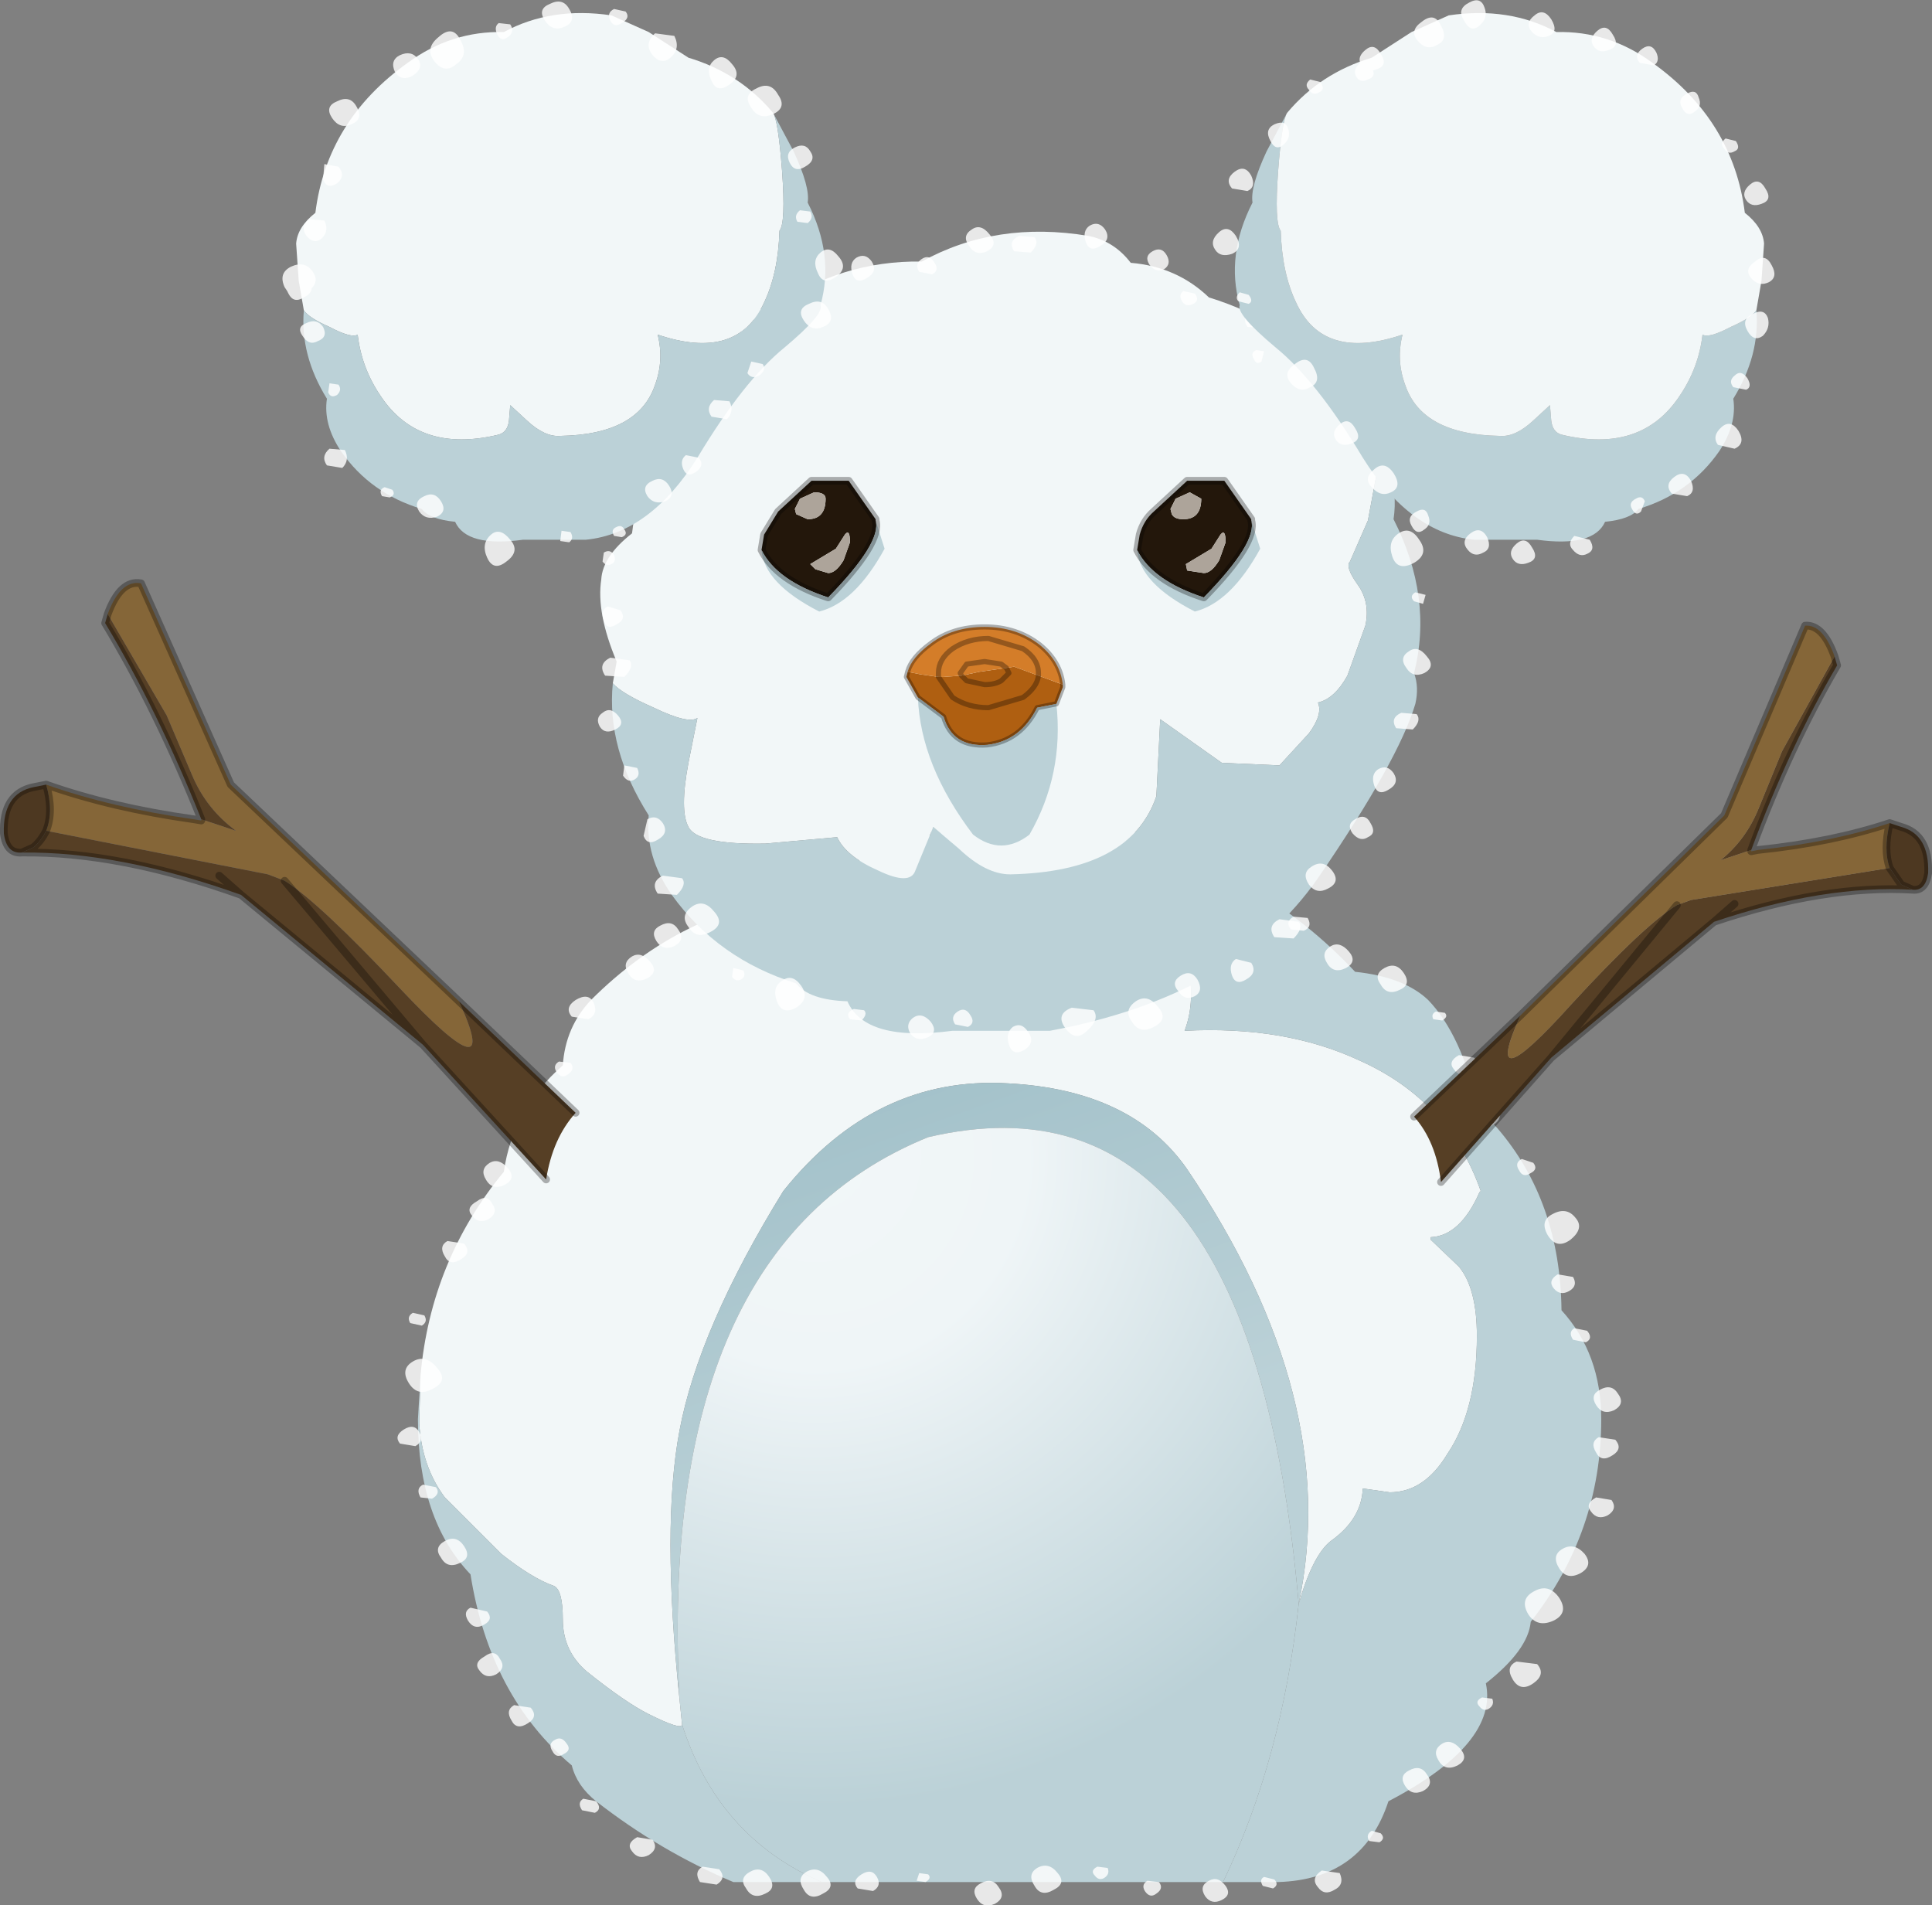 <?xml version="1.0" encoding="UTF-8" standalone="no"?>
<svg xmlns:xlink="http://www.w3.org/1999/xlink" height="74.3px" width="75.35px" xmlns="http://www.w3.org/2000/svg">
  <rect width="100%" height="100%" fill="#808080" stroke="none"/>
  <g transform="matrix(1.0, 0.0, 0.0, 1.0, 38.1, 73.55)">
    <use height="74.3" transform="matrix(1.0, 0.0, 0.0, 1.0, -38.1, -73.55)" width="75.35" xlink:href="#decoration50-shape0"/>
  </g>
  <defs>
    <g id="decoration50-shape0" transform="matrix(1.0, 0.0, 0.0, 1.0, 38.1, 73.55)">
      <path d="M5.85 -40.75 L6.7 -39.55 Q9.0 -35.7 8.1 -33.35 12.0 -33.55 14.9 -32.2 18.4 -30.65 19.65 -27.1 L19.6 -27.05 Q18.85 -25.35 17.7 -25.3 L17.7 -25.2 18.8 -24.15 Q19.5 -23.3 19.5 -21.45 19.5 -18.55 18.35 -16.85 17.45 -15.35 16.1 -15.35 L15.05 -15.5 Q15.0 -14.3 13.8 -13.45 13.1 -12.9 12.55 -11.0 14.25 -19.0 8.2 -27.95 6.05 -31.05 1.2 -31.3 -3.95 -31.6 -7.55 -27.1 -10.85 -21.75 -11.6 -17.75 -12.3 -14.05 -11.6 -7.3 L-11.5 -6.3 Q-11.5 -6.05 -12.8 -6.7 -13.7 -7.15 -15.2 -8.35 -16.15 -9.15 -16.15 -10.4 -16.15 -11.55 -16.5 -11.7 -17.35 -12.0 -18.55 -12.95 L-20.75 -15.15 Q-21.65 -16.35 -21.75 -18.05 L-21.7 -19.9 Q-21.3 -24.4 -18.45 -27.85 -18.1 -30.3 -16.15 -32.0 -16.05 -33.5 -15.05 -34.55 -11.5 -38.1 -6.75 -38.65 -3.25 -41.3 1.25 -41.3 L5.85 -40.75" fill="#f2f7f8" fill-rule="evenodd" stroke="none"/>
      <path d="M12.55 -11.0 Q13.1 -12.9 13.8 -13.45 15.0 -14.3 15.05 -15.5 L16.1 -15.35 Q17.45 -15.35 18.35 -16.85 19.5 -18.55 19.5 -21.45 19.5 -23.3 18.8 -24.15 L17.7 -25.2 17.7 -25.3 Q18.85 -25.35 19.6 -27.05 L19.65 -27.1 Q18.4 -30.65 14.9 -32.2 12.0 -33.55 8.1 -33.35 9.0 -35.7 6.7 -39.55 L5.85 -40.75 Q11.05 -39.6 14.75 -35.65 16.65 -35.45 17.6 -34.55 18.9 -33.2 19.55 -30.35 L20.3 -29.55 Q22.75 -26.7 22.8 -22.45 24.35 -20.75 24.35 -18.2 24.35 -13.8 21.6 -10.3 21.5 -9.2 19.85 -7.9 20.35 -5.55 16.05 -3.3 15.05 -0.25 11.75 -0.15 L9.6 -0.15 Q11.9 -4.95 12.55 -11.0 M-21.7 -19.9 L-21.75 -18.05 Q-21.65 -16.35 -20.75 -15.15 L-18.55 -12.95 Q-17.35 -12.0 -16.5 -11.7 -16.15 -11.55 -16.15 -10.4 -16.15 -9.15 -15.2 -8.35 -13.7 -7.15 -12.8 -6.7 -11.5 -6.05 -11.5 -6.3 -10.1 -1.9 -6.05 -0.15 L-9.5 -0.15 Q-12.35 -1.35 -14.85 -3.3 -15.6 -3.9 -15.8 -4.7 -19.0 -7.4 -19.75 -12.15 -21.8 -14.3 -21.8 -18.2 L-21.7 -19.9" fill="#bbd1d7" fill-rule="evenodd" stroke="none"/>
      <path d="M-11.6 -7.3 Q-12.3 -14.05 -11.6 -17.75 -10.85 -21.75 -7.55 -27.1 -3.95 -31.6 1.2 -31.3 6.05 -31.05 8.2 -27.95 14.25 -19.0 12.55 -11.0 10.7 -32.15 -1.9 -29.2 -12.5 -24.9 -11.6 -7.3" fill="url(#decoration50-gradient0)" fill-rule="evenodd" stroke="none"/>
      <path d="M-11.5 -6.3 L-11.6 -7.3 Q-12.5 -24.9 -1.9 -29.2 10.7 -32.15 12.55 -11.0 11.9 -4.95 9.6 -0.15 L-6.05 -0.15 Q-10.1 -1.9 -11.5 -6.3" fill="url(#decoration50-gradient1)" fill-rule="evenodd" stroke="none"/>
      <path d="M21.15 -27.9 Q20.95 -28.2 21.25 -28.35 L21.7 -28.2 Q21.9 -27.95 21.6 -27.8 21.3 -27.6 21.15 -27.9 M22.25 -25.4 Q21.95 -25.95 22.45 -26.2 23.0 -26.5 23.35 -26.05 23.7 -25.65 23.15 -25.2 22.6 -24.8 22.25 -25.4 M10.2 -38.25 Q9.9 -38.8 10.4 -39.05 10.95 -39.35 11.3 -38.9 11.65 -38.5 11.1 -38.05 10.55 -37.65 10.2 -38.25 M12.25 -37.3 Q12.0 -37.6 12.35 -37.8 L12.9 -37.75 Q13.1 -37.4 12.75 -37.25 L12.25 -37.3 M4.3 -41.1 L3.7 -41.2 Q3.45 -41.5 3.85 -41.75 L4.45 -41.65 Q4.65 -41.3 4.3 -41.1 M1.0 -41.6 L1.2 -41.75 2.0 -41.65 Q2.35 -41.25 1.85 -40.9 L1.25 -40.8 Q1.0 -40.8 0.8 -41.05 0.55 -41.35 1.0 -41.6 M5.55 -40.45 Q5.3 -40.85 5.7 -41.1 6.05 -41.3 6.4 -40.9 6.75 -40.5 6.3 -40.25 5.8 -40.0 5.55 -40.45 M8.85 -39.75 Q8.5 -39.6 8.25 -39.9 8.05 -40.25 8.4 -40.45 8.75 -40.65 9.0 -40.3 9.25 -39.95 8.85 -39.75 M18.25 -34.05 Q18.4 -33.9 18.15 -33.75 L17.8 -33.8 Q17.7 -34.0 17.9 -34.1 L18.25 -34.05 M15.75 -35.15 Q15.45 -35.55 15.9 -35.8 16.35 -36.05 16.65 -35.6 16.95 -35.15 16.5 -34.95 16.0 -34.7 15.75 -35.15 M18.6 -31.85 Q18.35 -32.15 18.8 -32.4 L19.4 -32.3 Q19.65 -31.95 19.25 -31.7 18.85 -31.5 18.6 -31.85 M13.65 -36.0 Q13.4 -36.4 13.8 -36.65 14.15 -36.85 14.5 -36.45 14.85 -36.05 14.4 -35.8 13.9 -35.55 13.65 -36.0 M19.25 -29.85 Q18.95 -30.35 19.4 -30.6 19.85 -30.85 20.25 -30.4 20.6 -29.95 20.1 -29.65 19.55 -29.35 19.25 -29.85 M4.6 -0.4 Q4.4 -0.6 4.7 -0.75 L5.1 -0.7 Q5.2 -0.45 4.95 -0.3 4.75 -0.2 4.6 -0.4 M3.15 -0.5 Q3.5 -0.1 3.0 0.15 2.5 0.45 2.25 0.0 1.95 -0.45 2.35 -0.7 2.8 -0.95 3.15 -0.5 M7.1 -0.15 Q7.3 0.1 7.0 0.3 6.75 0.5 6.55 0.2 6.4 -0.05 6.65 -0.2 L7.1 -0.15 M19.6 -7.0 Q19.4 -7.2 19.7 -7.35 L20.1 -7.3 Q20.2 -7.05 19.95 -6.9 19.75 -6.8 19.6 -7.0 M14.15 -0.5 Q14.35 -0.05 13.95 0.15 13.55 0.4 13.3 0.05 13.0 -0.3 13.45 -0.6 L14.15 -0.5 M11.6 -0.25 Q11.8 -0.05 11.55 0.1 L11.15 0.0 Q11.0 -0.25 11.2 -0.35 L11.6 -0.25 M18.0 -4.9 Q17.75 -5.3 18.15 -5.55 18.5 -5.75 18.85 -5.35 19.2 -4.95 18.75 -4.7 18.25 -4.45 18.0 -4.9 M17.55 -4.35 Q17.85 -3.95 17.4 -3.7 16.95 -3.5 16.7 -3.9 16.45 -4.3 16.85 -4.5 17.3 -4.75 17.55 -4.35 M15.3 -1.75 Q15.15 -2.0 15.4 -2.15 L15.75 -2.05 Q15.95 -1.85 15.7 -1.7 L15.3 -1.75 M23.1 -23.2 Q22.75 -23.0 22.5 -23.3 22.25 -23.6 22.65 -23.85 L23.25 -23.75 Q23.45 -23.4 23.1 -23.2 M24.3 -19.35 Q24.75 -19.6 25.0 -19.2 25.3 -18.8 24.85 -18.55 24.4 -18.35 24.15 -18.75 23.9 -19.15 24.3 -19.35 M23.75 -21.2 L23.25 -21.3 Q23.05 -21.6 23.3 -21.75 L23.8 -21.65 Q24.05 -21.35 23.75 -21.2 M24.15 -16.9 Q23.9 -17.3 24.25 -17.5 L24.9 -17.4 Q25.2 -17.05 24.8 -16.8 24.35 -16.5 24.15 -16.9 M23.95 -14.6 Q23.7 -14.9 24.15 -15.15 L24.75 -15.05 Q25.0 -14.7 24.6 -14.45 24.2 -14.25 23.95 -14.6 M23.7 -12.95 Q24.05 -12.5 23.55 -12.2 23.0 -11.9 22.7 -12.4 22.4 -12.9 22.85 -13.15 23.3 -13.4 23.7 -12.95 M21.7 -7.9 Q21.2 -7.55 20.9 -8.05 20.6 -8.55 21.05 -8.75 L21.85 -8.65 Q22.2 -8.25 21.7 -7.9 M22.5 -10.35 Q21.85 -10.05 21.5 -10.6 21.15 -11.2 21.75 -11.5 22.3 -11.8 22.7 -11.25 23.1 -10.65 22.5 -10.35 M8.9 0.4 Q8.65 0.0 9.05 -0.2 9.4 -0.4 9.7 0.0 9.95 0.35 9.55 0.55 9.15 0.75 8.9 0.4 M0.0 0.5 Q-0.25 0.1 0.15 -0.1 0.6 -0.35 0.85 0.05 1.15 0.45 0.7 0.7 0.25 0.9 0.0 0.5 M-9.85 -37.5 L-10.25 -37.55 Q-10.4 -37.8 -10.15 -37.95 L-9.8 -37.85 Q-9.6 -37.65 -9.85 -37.5 M-7.9 -38.25 Q-8.15 -38.55 -7.75 -38.8 -7.35 -39.05 -7.15 -38.7 -6.95 -38.35 -7.3 -38.15 -7.65 -37.95 -7.9 -38.25 M-5.6 -39.85 Q-5.25 -40.05 -4.95 -39.7 -4.6 -39.3 -5.05 -39.1 -5.45 -38.85 -5.7 -39.25 -5.95 -39.65 -5.6 -39.85 M-1.7 -40.8 Q-1.95 -41.2 -1.55 -41.4 L-0.85 -41.3 Q-0.55 -40.95 -1.0 -40.65 -1.45 -40.35 -1.7 -40.8 M-3.3 -41.05 Q-2.8 -41.35 -2.45 -40.85 -2.1 -40.35 -2.6 -40.05 -3.15 -39.8 -3.45 -40.3 -3.8 -40.8 -3.3 -41.05 M-11.65 -37.3 Q-11.35 -36.9 -11.8 -36.65 -12.25 -36.45 -12.5 -36.85 -12.75 -37.25 -12.35 -37.45 -11.9 -37.7 -11.65 -37.3 M-12.85 -35.4 Q-13.35 -35.15 -13.6 -35.6 -13.85 -36.0 -13.45 -36.25 -13.1 -36.45 -12.75 -36.05 -12.4 -35.65 -12.85 -35.4 M-15.15 -33.8 L-15.8 -33.9 Q-16.1 -34.25 -15.65 -34.55 -15.15 -34.85 -14.95 -34.45 -14.75 -34.0 -15.15 -33.8 M-16.4 -31.75 Q-16.55 -32.0 -16.3 -32.15 L-15.85 -32.1 Q-15.65 -31.85 -15.95 -31.65 -16.2 -31.45 -16.4 -31.75 M-17.4 -29.85 Q-17.9 -29.6 -18.15 -30.05 -18.45 -30.45 -18.0 -30.7 -17.55 -30.95 -17.25 -30.5 -16.95 -30.05 -17.4 -29.85 M-18.3 -28.0 Q-17.95 -27.6 -18.4 -27.35 -18.9 -27.1 -19.15 -27.55 -19.4 -27.95 -19.0 -28.2 -18.65 -28.4 -18.3 -28.0 M-19.7 -26.15 Q-19.95 -26.45 -19.5 -26.7 -19.1 -27.0 -18.9 -26.6 -18.65 -26.25 -19.05 -26.0 -19.45 -25.8 -19.7 -26.15 M-22.15 -19.6 Q-22.5 -20.15 -22.0 -20.45 -21.5 -20.75 -21.05 -20.2 -20.6 -19.7 -21.2 -19.4 -21.8 -19.05 -22.15 -19.6 M-22.1 -21.95 Q-22.25 -22.2 -22.0 -22.35 L-21.55 -22.25 Q-21.4 -22.0 -21.65 -21.85 L-22.1 -21.95 M-21.9 -17.15 L-22.5 -17.25 Q-22.75 -17.55 -22.35 -17.8 -21.95 -18.05 -21.75 -17.7 -21.55 -17.35 -21.9 -17.15 M-21.1 -15.55 Q-20.9 -15.3 -21.25 -15.1 L-21.7 -15.15 Q-21.9 -15.5 -21.6 -15.65 L-21.1 -15.55 M-20.75 -13.45 Q-20.3 -13.7 -20.0 -13.25 -19.7 -12.8 -20.15 -12.6 -20.65 -12.35 -20.9 -12.8 -21.2 -13.2 -20.75 -13.45 M-19.2 -10.2 Q-19.6 -9.95 -19.85 -10.35 -20.05 -10.7 -19.75 -10.85 L-19.1 -10.7 Q-18.85 -10.4 -19.2 -10.2 M-18.05 -7.05 L-17.4 -6.95 Q-17.1 -6.6 -17.5 -6.35 -17.95 -6.05 -18.15 -6.45 -18.4 -6.85 -18.05 -7.05 M-18.75 -8.25 Q-19.15 -8.05 -19.4 -8.4 -19.65 -8.7 -19.2 -8.95 -18.8 -9.25 -18.6 -8.85 -18.35 -8.5 -18.75 -8.25 M-15.35 -3.4 L-14.85 -3.3 Q-14.6 -3.0 -14.9 -2.85 L-15.4 -2.95 Q-15.6 -3.25 -15.35 -3.4 M-16.55 -5.25 Q-16.75 -5.55 -16.45 -5.7 -16.2 -5.85 -16.0 -5.55 -15.8 -5.3 -16.1 -5.15 -16.4 -4.95 -16.55 -5.25 M-10.7 -0.75 L-10.05 -0.65 Q-9.75 -0.3 -10.15 -0.05 L-10.8 -0.15 Q-11.05 -0.55 -10.7 -0.75 M-13.45 -1.35 Q-13.7 -1.65 -13.25 -1.9 L-12.65 -1.8 Q-12.4 -1.45 -12.8 -1.2 -13.2 -1.0 -13.45 -1.35 M-2.35 -0.2 L-2.25 -0.5 -1.9 -0.45 Q-1.75 -0.3 -2.0 -0.15 L-2.35 -0.2 M-3.9 -0.35 Q-3.7 0.0 -4.05 0.2 L-4.65 0.1 Q-4.9 -0.2 -4.5 -0.45 -4.1 -0.7 -3.9 -0.35 M-5.85 -0.35 Q-5.5 0.05 -6.0 0.3 -6.5 0.6 -6.75 0.15 -7.05 -0.3 -6.65 -0.55 -6.2 -0.8 -5.85 -0.35 M-8.1 -0.35 Q-7.8 0.1 -8.25 0.3 -8.75 0.55 -9.0 0.1 -9.3 -0.3 -8.85 -0.55 -8.4 -0.8 -8.1 -0.35 M-20.75 -24.55 Q-21.0 -24.95 -20.65 -25.15 L-20.0 -25.05 Q-19.7 -24.7 -20.1 -24.45 -20.55 -24.15 -20.75 -24.55" fill="#ffffff" fill-opacity="0.82" fill-rule="evenodd" stroke="none"/>
      <path d="M-14.2 -46.9 L-14.05 -47.75 Q-14.85 -49.65 -14.65 -50.95 -14.6 -51.85 -13.45 -52.75 -12.8 -58.2 -7.95 -61.55 -5.3 -63.4 -2.15 -63.35 0.75 -64.95 4.35 -64.35 5.35 -64.15 6.0 -63.3 7.8 -63.15 9.05 -61.95 12.15 -61.0 14.15 -58.6 L14.95 -57.5 Q15.55 -56.5 15.65 -55.4 L15.25 -53.25 14.55 -51.65 Q14.35 -51.45 14.85 -50.75 15.35 -50.05 15.15 -49.15 L14.45 -47.2 Q13.95 -46.3 13.3 -46.15 13.5 -45.7 12.95 -44.95 L11.8 -43.7 9.55 -43.8 7.15 -45.5 7.0 -42.5 Q6.0 -39.55 1.3 -39.45 0.35 -39.45 -0.7 -40.45 L-1.7 -41.3 -2.4 -39.6 Q-2.6 -39.0 -3.85 -39.6 -5.1 -40.15 -5.45 -40.9 L-8.25 -40.65 Q-10.9 -40.6 -11.25 -41.3 -11.6 -41.95 -11.25 -43.8 L-10.9 -45.55 Q-11.25 -45.3 -12.6 -45.95 -13.85 -46.5 -14.2 -46.9" fill="#f2f7f8" fill-rule="evenodd" stroke="none"/>
      <path d="M-14.2 -46.9 Q-13.85 -46.5 -12.6 -45.95 -11.25 -45.3 -10.9 -45.55 L-11.25 -43.8 Q-11.6 -41.95 -11.25 -41.3 -10.9 -40.6 -8.25 -40.65 L-5.45 -40.9 Q-5.1 -40.15 -3.85 -39.6 -2.6 -39.0 -2.4 -39.6 L-1.7 -41.3 -0.7 -40.45 Q0.35 -39.45 1.3 -39.45 6.0 -39.55 7.0 -42.5 L7.15 -45.5 9.55 -43.8 11.8 -43.7 12.95 -44.95 Q13.5 -45.7 13.3 -46.15 13.95 -46.3 14.45 -47.2 L15.15 -49.15 Q15.35 -50.05 14.85 -50.75 14.35 -51.45 14.55 -51.65 L15.25 -53.25 15.65 -55.4 Q15.55 -56.5 14.95 -57.5 L14.15 -58.6 14.95 -57.6 Q16.55 -55.3 16.25 -53.3 17.8 -50.25 17.05 -47.3 17.25 -46.75 17.1 -46.1 16.45 -43.9 13.3 -39.3 10.1 -34.7 2.85 -33.35 L-0.95 -33.35 Q-4.35 -32.9 -5.05 -34.5 -6.55 -34.55 -7.05 -35.2 -10.1 -36.15 -11.9 -38.65 -12.95 -40.15 -12.8 -41.75 -14.45 -44.35 -14.2 -46.9" fill="#bbd1d7" fill-rule="evenodd" stroke="none"/>
      <path d="M0.4 -63.75 Q-0.05 -63.55 -0.3 -63.95 -0.6 -64.35 -0.2 -64.6 0.15 -64.85 0.5 -64.4 0.85 -64.0 0.4 -63.75 M2.1 -63.7 L1.45 -63.75 Q1.2 -64.15 1.65 -64.35 L2.25 -64.3 Q2.45 -64.05 2.1 -63.7 M4.4 -64.75 Q4.75 -64.95 5.0 -64.6 5.25 -64.2 4.8 -63.95 4.4 -63.7 4.25 -64.1 4.1 -64.55 4.4 -64.75 M8.5 -62.1 Q8.7 -61.85 8.45 -61.7 8.15 -61.55 8.0 -61.8 7.85 -62.05 8.05 -62.2 L8.5 -62.1 M6.75 -63.2 Q6.5 -63.55 6.85 -63.75 7.2 -63.95 7.4 -63.6 7.6 -63.25 7.3 -63.05 7.0 -62.9 6.75 -63.2 M16.25 -56.05 Q15.55 -55.7 15.2 -56.3 14.8 -56.85 15.35 -57.25 15.9 -57.6 16.4 -57.0 16.9 -56.4 16.25 -56.05 M14.3 -58.85 L14.35 -58.8 14.55 -58.6 Q14.8 -58.15 14.45 -57.95 14.05 -57.75 13.8 -58.15 L13.7 -58.35 13.6 -58.45 Q13.35 -58.8 13.7 -59.0 14.1 -59.25 14.3 -58.85 M13.3 -60.1 Q13.55 -59.7 13.1 -59.45 12.7 -59.2 12.55 -59.6 12.4 -60.05 12.7 -60.25 L13.3 -60.1 M11.2 -60.75 L10.55 -60.8 Q10.3 -61.2 10.75 -61.4 L11.35 -61.35 Q11.55 -61.1 11.2 -60.75 M16.95 -54.35 L16.35 -54.4 Q16.1 -54.75 16.5 -54.9 L17.1 -54.85 16.95 -54.35 M17.05 -50.1 Q16.85 -50.3 17.1 -50.45 L17.5 -50.35 17.4 -50.0 17.05 -50.1 M17.05 -51.6 Q16.4 -51.25 16.2 -51.85 16.0 -52.45 16.45 -52.75 16.9 -53.05 17.25 -52.5 17.65 -51.95 17.05 -51.6 M16.75 -47.5 Q16.45 -47.9 16.85 -48.15 17.2 -48.4 17.55 -47.95 17.9 -47.55 17.45 -47.3 17.0 -47.1 16.75 -47.5 M16.35 -45.15 Q16.1 -45.55 16.55 -45.75 L17.15 -45.7 Q17.35 -45.45 17.0 -45.1 L16.35 -45.15 M16.25 -43.4 Q16.5 -43.0 16.05 -42.75 15.65 -42.5 15.5 -42.9 15.35 -43.35 15.65 -43.55 16.0 -43.75 16.25 -43.4 M12.55 -37.6 Q12.75 -37.35 12.35 -36.95 L11.6 -37.0 Q11.3 -37.45 11.8 -37.7 L12.55 -37.6 M12.95 -39.05 Q12.65 -39.5 13.05 -39.75 13.5 -40.05 13.85 -39.6 14.2 -39.15 13.7 -38.9 13.25 -38.65 12.95 -39.05 M14.75 -41.6 Q15.15 -41.85 15.35 -41.45 15.6 -41.05 15.25 -40.9 14.95 -40.7 14.65 -41.05 14.4 -41.4 14.75 -41.6 M7.85 -34.9 Q7.55 -35.25 7.95 -35.5 8.35 -35.75 8.6 -35.35 8.85 -34.9 8.5 -34.7 8.1 -34.5 7.85 -34.9 M10.1 -36.15 L10.7 -36.0 Q10.95 -35.6 10.5 -35.35 10.1 -35.1 9.95 -35.5 9.8 -35.95 10.1 -36.15 M7.05 -34.3 Q7.5 -33.8 6.9 -33.5 6.35 -33.2 6.05 -33.7 5.7 -34.15 6.2 -34.5 6.65 -34.8 7.05 -34.3 M1.25 -32.8 Q1.1 -33.25 1.4 -33.5 1.75 -33.7 2.0 -33.3 2.3 -32.9 1.85 -32.6 1.4 -32.35 1.25 -32.8 M3.45 -33.45 Q3.05 -34.0 3.7 -34.25 L4.55 -34.15 Q4.8 -33.8 4.3 -33.35 3.85 -32.9 3.45 -33.45 M-6.3 -62.15 Q-6.2 -62.0 -6.4 -61.8 -6.6 -61.6 -6.8 -61.8 -7.0 -62.05 -6.7 -62.2 L-6.3 -62.15 M-4.85 -62.85 Q-5.0 -63.3 -4.7 -63.5 -4.35 -63.7 -4.1 -63.35 -3.85 -62.95 -4.3 -62.7 -4.7 -62.45 -4.85 -62.85 M-2.25 -62.95 Q-2.45 -63.25 -2.15 -63.45 -1.85 -63.65 -1.65 -63.3 -1.45 -63.0 -1.75 -62.85 L-2.25 -62.95 M-10.15 -60.05 Q-9.9 -60.2 -9.75 -59.95 -9.65 -59.7 -9.85 -59.6 -10.05 -59.5 -10.2 -59.7 L-10.15 -60.05 M-11.7 -57.4 Q-11.85 -57.85 -11.55 -58.05 -11.2 -58.25 -10.95 -57.9 -10.7 -57.5 -11.15 -57.25 -11.55 -57.0 -11.7 -57.4 M-11.9 -56.05 Q-11.7 -55.8 -12.05 -55.45 L-12.7 -55.5 Q-12.95 -55.9 -12.5 -56.1 L-11.9 -56.05 M-13.55 -54.0 Q-13.75 -54.35 -13.45 -54.6 -13.1 -54.85 -12.75 -54.45 -12.45 -54.05 -12.85 -53.85 -13.3 -53.65 -13.55 -54.0 M-14.6 -51.65 L-14.55 -52.0 Q-14.3 -52.15 -14.15 -51.9 -14.05 -51.65 -14.25 -51.55 -14.45 -51.45 -14.6 -51.65 M-13.9 -49.75 Q-13.65 -49.4 -14.05 -49.2 -14.45 -48.95 -14.55 -49.35 -14.7 -49.75 -14.4 -49.9 L-13.9 -49.75 M-8.8 -61.1 Q-8.95 -61.35 -8.7 -61.55 L-8.2 -61.45 Q-8.0 -61.15 -8.3 -61.0 L-8.8 -61.1 M-13.75 -47.15 L-14.5 -47.2 Q-14.8 -47.65 -14.3 -47.9 L-13.55 -47.8 Q-13.35 -47.55 -13.75 -47.15 M-13.25 -43.6 Q-13.1 -43.3 -13.35 -43.15 -13.6 -43.0 -13.8 -43.3 L-13.75 -43.7 -13.25 -43.6 M-14.1 -45.1 Q-14.5 -44.9 -14.7 -45.2 -14.9 -45.55 -14.6 -45.75 -14.3 -46.0 -14.0 -45.65 -13.7 -45.3 -14.1 -45.1 M-12.45 -40.8 Q-12.85 -40.55 -13.0 -40.95 L-12.85 -41.6 Q-12.5 -41.8 -12.25 -41.45 -12.0 -41.05 -12.45 -40.8 M-12.45 -38.7 Q-12.75 -39.15 -12.25 -39.4 L-11.5 -39.3 Q-11.3 -39.05 -11.7 -38.65 L-12.45 -38.7 M-10.25 -38.0 Q-9.8 -37.5 -10.4 -37.2 -10.95 -36.9 -11.25 -37.4 -11.6 -37.85 -11.1 -38.2 -10.65 -38.5 -10.25 -38.0 M-4.4 -34.15 Q-4.25 -34.0 -4.5 -33.75 L-4.95 -33.8 Q-5.15 -34.05 -4.8 -34.2 L-4.4 -34.15 M-1.8 -33.7 Q-1.5 -33.3 -1.9 -33.1 -2.35 -32.9 -2.6 -33.25 -2.8 -33.6 -2.5 -33.85 -2.15 -34.1 -1.8 -33.7 M-0.85 -33.6 Q-1.05 -33.9 -0.75 -34.1 -0.45 -34.3 -0.25 -33.95 -0.05 -33.65 -0.35 -33.5 L-0.85 -33.6 M-9.55 -35.45 L-9.5 -35.8 -9.1 -35.7 Q-9.0 -35.45 -9.2 -35.35 -9.4 -35.25 -9.55 -35.45 M-7.8 -34.5 Q-8.0 -35.05 -7.6 -35.3 -7.2 -35.6 -6.85 -35.1 -6.5 -34.6 -7.05 -34.25 -7.6 -33.95 -7.8 -34.5" fill="#ffffff" fill-opacity="0.82" fill-rule="evenodd" stroke="none"/>
      <path d="M-26.25 -61.45 L-26.45 -62.6 -26.55 -64.05 Q-26.5 -64.7 -25.8 -65.25 -25.35 -68.85 -22.2 -71.1 -20.5 -72.35 -18.45 -72.3 -16.6 -73.3 -14.25 -72.95 L-12.8 -72.3 -11.25 -71.3 Q-9.25 -70.7 -7.95 -69.15 -7.75 -68.85 -7.6 -66.9 -7.45 -64.85 -7.7 -64.55 -7.75 -62.9 -8.3 -61.75 -9.35 -59.45 -12.45 -60.5 -12.2 -59.5 -12.55 -58.55 -13.2 -56.6 -16.25 -56.55 -16.85 -56.5 -17.55 -57.15 L-18.2 -57.75 -18.25 -57.15 Q-18.3 -56.7 -18.65 -56.6 -21.75 -55.85 -23.25 -58.1 -24.0 -59.2 -24.15 -60.5 -24.4 -60.35 -25.25 -60.8 -26.05 -61.15 -26.25 -61.45" fill="#f2f7f8" fill-rule="evenodd" stroke="none"/>
      <path d="M-7.95 -69.15 L-7.15 -67.65 Q-6.5 -66.25 -6.6 -65.65 -5.55 -63.6 -6.1 -61.65 -5.95 -61.3 -7.5 -60.0 -9.1 -58.7 -10.9 -55.7 -12.75 -52.75 -15.25 -52.5 L-17.7 -52.5 Q-19.9 -52.2 -20.35 -53.2 -21.35 -53.3 -21.65 -53.7 -23.65 -54.3 -24.8 -55.95 -25.5 -57.0 -25.35 -58.0 -26.4 -59.7 -26.25 -61.45 -26.05 -61.15 -25.25 -60.8 -24.4 -60.35 -24.15 -60.5 -24.0 -59.2 -23.25 -58.1 -21.75 -55.85 -18.65 -56.6 -18.3 -56.7 -18.25 -57.15 L-18.2 -57.75 -17.55 -57.15 Q-16.85 -56.5 -16.25 -56.55 -13.2 -56.6 -12.55 -58.55 -12.2 -59.5 -12.45 -60.5 -9.35 -59.45 -8.3 -61.75 -7.75 -62.9 -7.7 -64.55 -7.45 -64.85 -7.6 -66.9 -7.75 -68.85 -7.95 -69.15" fill="#bbd1d7" fill-rule="evenodd" stroke="none"/>
      <path d="M-21.8 -71.25 Q-21.55 -70.9 -22.0 -70.6 -22.45 -70.35 -22.7 -70.75 -22.9 -71.2 -22.5 -71.4 -22.05 -71.6 -21.8 -71.25 M-25.15 -68.95 Q-25.45 -69.4 -24.95 -69.6 -24.45 -69.85 -24.2 -69.4 -23.9 -68.9 -24.4 -68.7 -24.85 -68.5 -25.15 -68.95 M-21.15 -71.15 Q-21.55 -71.65 -21.0 -72.1 -20.45 -72.6 -20.15 -72.0 -19.8 -71.4 -20.3 -71.05 -20.75 -70.65 -21.15 -71.15 M-25.45 -67.15 L-24.9 -67.05 Q-24.6 -66.7 -24.95 -66.4 -25.35 -66.15 -25.5 -66.55 L-25.45 -67.15 M-26.15 -64.35 Q-26.4 -64.7 -26.05 -65.0 L-25.45 -64.95 Q-25.25 -64.55 -25.55 -64.25 -25.85 -64.0 -26.15 -64.35 M-26.9 -62.2 L-27.0 -62.35 Q-27.25 -62.9 -26.75 -63.15 -26.2 -63.4 -25.9 -62.95 -25.65 -62.6 -25.95 -62.3 -25.95 -62.1 -26.25 -61.95 -26.65 -61.7 -26.85 -62.1 L-26.9 -62.2 M-24.65 -56.0 Q-24.45 -55.6 -24.75 -55.3 L-25.35 -55.4 Q-25.6 -55.75 -25.25 -56.05 L-24.65 -56.0 M-24.95 -58.15 Q-25.2 -58.0 -25.3 -58.25 L-25.25 -58.6 -24.9 -58.55 Q-24.75 -58.35 -24.95 -58.15 M-25.7 -60.25 Q-26.05 -60.05 -26.3 -60.45 -26.55 -60.8 -26.15 -60.95 -25.75 -61.15 -25.5 -60.8 -25.3 -60.4 -25.7 -60.25 M-21.75 -53.6 Q-22.0 -54.0 -21.55 -54.2 -21.15 -54.4 -20.9 -54.0 -20.65 -53.6 -21.05 -53.4 -21.5 -53.25 -21.75 -53.6 M-23.2 -54.2 Q-23.35 -54.45 -23.1 -54.55 L-22.8 -54.45 Q-22.65 -54.25 -22.9 -54.15 L-23.2 -54.2 M-9.65 -70.25 Q-10.15 -69.9 -10.35 -70.4 -10.6 -70.9 -10.25 -71.2 -9.9 -71.5 -9.55 -71.05 -9.15 -70.6 -9.65 -70.25 M-8.8 -69.35 Q-9.15 -69.85 -8.6 -70.1 -8.05 -70.4 -7.75 -69.85 -7.4 -69.35 -7.95 -69.1 -8.5 -68.85 -8.8 -69.35 M-7.3 -67.2 Q-7.5 -67.6 -7.1 -67.8 -6.7 -68.0 -6.5 -67.65 -6.25 -67.3 -6.7 -67.05 -7.1 -66.8 -7.3 -67.2 M-6.5 -65.3 Q-6.35 -65.05 -6.6 -64.85 L-7.0 -64.9 Q-7.15 -65.15 -6.9 -65.35 L-6.5 -65.3 M-6.2 -62.9 Q-6.45 -63.4 -6.1 -63.7 -5.75 -64.0 -5.4 -63.55 -5.0 -63.1 -5.5 -62.75 -6.0 -62.4 -6.2 -62.9 M-12.65 -71.4 Q-13.0 -71.85 -12.55 -72.25 L-11.8 -72.15 Q-11.55 -71.65 -11.95 -71.3 -12.3 -71.0 -12.65 -71.4 M-14.3 -72.75 Q-14.45 -73.05 -14.15 -73.2 L-13.7 -73.1 Q-13.5 -72.85 -13.85 -72.65 -14.15 -72.45 -14.3 -72.75 M-18.7 -72.2 Q-18.85 -72.5 -18.65 -72.65 L-18.2 -72.6 Q-18.0 -72.3 -18.3 -72.1 -18.55 -71.9 -18.7 -72.2 M-16.85 -72.75 Q-17.15 -73.2 -16.65 -73.4 -16.15 -73.65 -15.9 -73.2 -15.6 -72.7 -16.1 -72.5 -16.55 -72.3 -16.85 -72.75 M-10.25 -57.95 L-9.65 -57.9 Q-9.45 -57.5 -9.75 -57.2 L-10.35 -57.3 Q-10.6 -57.65 -10.25 -57.95 M-10.85 -55.7 Q-10.6 -55.4 -10.95 -55.15 -11.3 -54.9 -11.45 -55.25 -11.6 -55.6 -11.35 -55.8 L-10.85 -55.7 M-16.25 -52.45 L-16.2 -52.85 -15.85 -52.8 Q-15.7 -52.55 -15.9 -52.4 L-16.25 -52.45 M-19.1 -51.8 Q-19.35 -52.35 -18.95 -52.7 -18.6 -53.0 -18.2 -52.5 -17.8 -52.05 -18.35 -51.65 -18.85 -51.25 -19.1 -51.8 M-12.15 -54.0 Q-12.6 -53.85 -12.85 -54.2 -13.1 -54.6 -12.65 -54.8 -12.25 -55.0 -12.0 -54.6 -11.75 -54.2 -12.15 -54.0 M-13.85 -52.6 L-14.15 -52.65 Q-14.3 -52.9 -14.05 -53.0 -13.85 -53.1 -13.75 -52.9 -13.6 -52.7 -13.85 -52.6 M-6.75 -61.05 Q-7.05 -61.5 -6.55 -61.7 -6.05 -61.95 -5.8 -61.5 -5.5 -61.0 -6.0 -60.8 -6.45 -60.6 -6.75 -61.05 M-8.95 -59.0 L-8.8 -59.45 -8.35 -59.35 Q-8.2 -59.1 -8.5 -58.9 -8.8 -58.75 -8.95 -59.0" fill="#ffffff" fill-opacity="0.82" fill-rule="evenodd" stroke="none"/>
      <path d="M-33.9 -49.6 Q-33.4 -50.95 -32.6 -50.8 L-29.1 -42.95 -20.2 -34.5 Q-18.45 -30.7 -22.5 -35.0 -25.65 -38.35 -27.0 -39.2 L-27.65 -39.45 -36.3 -41.15 Q-36.0 -41.9 -36.3 -42.95 -33.75 -42.05 -30.55 -41.6 L-30.25 -41.55 -30.25 -41.6 -28.9 -41.15 Q-30.05 -42.0 -30.6 -43.3 L-31.6 -45.65 -33.9 -49.6" fill="#856638" fill-rule="evenodd" stroke="none"/>
      <path d="M-33.9 -49.6 L-31.6 -45.65 -30.6 -43.3 Q-30.05 -42.0 -28.9 -41.15 L-30.25 -41.6 Q-31.95 -45.85 -34.0 -49.25 L-33.9 -49.6 M-36.3 -41.15 L-27.65 -39.45 -27.0 -39.2 Q-25.65 -38.35 -22.5 -35.0 -18.45 -30.7 -20.2 -34.5 L-15.65 -30.15 Q-16.55 -29.15 -16.8 -27.55 L-21.6 -32.8 -28.7 -38.65 Q-33.45 -40.35 -37.25 -40.3 L-36.8 -40.5 Q-36.5 -40.75 -36.3 -41.15 M-28.7 -38.65 L-29.55 -39.4 -28.7 -38.65 M-27.0 -39.2 L-21.6 -32.8 -27.0 -39.2" fill="#563f25" fill-rule="evenodd" stroke="none"/>
      <path d="M-36.3 -42.95 Q-36.0 -41.9 -36.3 -41.15 -36.5 -40.75 -36.8 -40.5 L-37.25 -40.3 Q-37.85 -40.25 -37.95 -41.05 -38.0 -42.6 -36.8 -42.85 L-36.3 -42.95" fill="#4d3821" fill-rule="evenodd" stroke="none"/>
      <path d="M-20.2 -34.5 L-29.1 -42.95 -32.6 -50.8 Q-33.4 -50.95 -33.9 -49.6 M-30.25 -41.6 L-30.25 -41.55 -30.55 -41.6 Q-33.75 -42.05 -36.3 -42.95 -36.0 -41.9 -36.3 -41.15 M-20.2 -34.5 L-15.65 -30.15 M-16.8 -27.55 L-21.6 -32.8 -28.7 -38.65 Q-33.45 -40.35 -37.25 -40.3 -37.85 -40.25 -37.95 -41.05 -38.0 -42.6 -36.8 -42.85 L-36.3 -42.95 M-29.55 -39.4 L-28.7 -38.65 M-37.25 -40.3 L-36.8 -40.5 Q-36.5 -40.75 -36.3 -41.15 M-30.25 -41.6 Q-31.95 -45.85 -34.0 -49.25 L-33.9 -49.6 M-21.6 -32.8 L-27.0 -39.2" fill="none" stroke="#000000" stroke-linecap="round" stroke-linejoin="round" stroke-opacity="0.302" stroke-width="0.3"/>
      <path d="M30.2 -40.4 L29.0 -40.0 Q30.0 -40.8 30.5 -42.05 L31.4 -44.25 33.45 -47.95 33.55 -47.6 Q31.7 -44.45 30.2 -40.4 M21.2 -33.95 Q19.6 -30.4 23.2 -34.4 26.05 -37.5 27.3 -38.25 L27.85 -38.45 35.6 -39.7 36.05 -39.05 36.5 -38.85 Q33.05 -39.05 28.75 -37.6 L22.4 -32.3 18.1 -27.45 Q17.9 -29.05 17.05 -30.0 L21.2 -33.95 M29.55 -38.3 L28.75 -37.6 29.55 -38.3 M27.3 -38.25 L22.4 -32.3 27.3 -38.25" fill="#563f25" fill-rule="evenodd" stroke="none"/>
      <path d="M33.45 -47.95 L31.4 -44.25 30.5 -42.05 Q30.0 -40.8 29.0 -40.0 L30.2 -40.4 30.2 -40.35 30.45 -40.4 Q33.35 -40.7 35.6 -41.45 35.35 -40.4 35.6 -39.7 L27.85 -38.45 27.3 -38.25 Q26.05 -37.5 23.2 -34.4 19.6 -30.4 21.2 -33.95 L29.15 -41.75 32.3 -49.15 Q33.0 -49.2 33.45 -47.95" fill="#856638" fill-rule="evenodd" stroke="none"/>
      <path d="M35.6 -39.7 Q35.35 -40.4 35.6 -41.45 L36.05 -41.3 Q37.15 -41.0 37.1 -39.5 37.0 -38.8 36.5 -38.85 L36.05 -39.05 35.6 -39.7" fill="#4d3821" fill-rule="evenodd" stroke="none"/>
      <path d="M30.2 -40.4 Q31.7 -44.45 33.55 -47.6 L33.45 -47.95 Q33.0 -49.2 32.3 -49.15 L29.15 -41.75 21.2 -33.95 M35.6 -39.7 Q35.35 -40.4 35.6 -41.45 33.35 -40.7 30.45 -40.4 L30.2 -40.35 30.2 -40.4 M35.6 -39.7 L36.05 -39.05 36.5 -38.85 Q37.0 -38.8 37.1 -39.5 37.15 -41.0 36.05 -41.3 L35.6 -41.45 M28.75 -37.6 L29.55 -38.3 M36.5 -38.85 Q33.05 -39.05 28.75 -37.6 L22.4 -32.3 18.1 -27.45 M17.05 -30.0 L21.2 -33.95 M22.4 -32.3 L27.3 -38.25" fill="none" stroke="#000000" stroke-linecap="round" stroke-linejoin="round" stroke-opacity="0.302" stroke-width="0.3"/>
      <path d="M6.25 -52.1 L6.35 -52.7 Q6.5 -53.25 6.9 -53.6 L8.2 -54.8 9.65 -54.8 10.7 -53.3 10.7 -53.25 Q10.95 -52.4 8.85 -50.25 6.85 -50.9 6.25 -52.1 M8.85 -51.2 Q9.15 -51.2 9.45 -51.7 L9.7 -52.4 Q9.7 -52.95 9.5 -52.7 L9.15 -52.15 8.15 -51.55 8.2 -51.3 8.85 -51.2 M8.3 -54.35 L7.75 -54.1 7.55 -53.7 7.6 -53.5 Q7.7 -53.3 8.05 -53.3 8.75 -53.3 8.75 -54.1 L8.3 -54.35" fill="#23170b" fill-rule="evenodd" stroke="none"/>
      <path d="M8.3 -54.35 L8.75 -54.1 Q8.75 -53.3 8.05 -53.3 7.7 -53.3 7.6 -53.5 L7.55 -53.7 7.75 -54.1 8.3 -54.35 M8.85 -51.2 L8.2 -51.3 8.15 -51.55 9.15 -52.15 9.5 -52.7 Q9.7 -52.95 9.7 -52.4 L9.45 -51.7 Q9.15 -51.2 8.85 -51.2" fill="#ada49a" fill-rule="evenodd" stroke="none"/>
      <path d="M6.25 -52.1 Q6.85 -50.9 8.85 -50.25 10.95 -52.4 10.7 -53.25 L11.05 -52.15 Q9.9 -50.05 8.5 -49.7 6.35 -50.8 6.25 -52.1" fill="#bbd1d7" fill-rule="evenodd" stroke="none"/>
      <path d="M10.7 -53.25 L10.7 -53.3 9.65 -54.8 8.2 -54.8 6.9 -53.6 Q6.5 -53.25 6.35 -52.7 L6.25 -52.1 Q6.85 -50.9 8.85 -50.25 10.95 -52.4 10.7 -53.25 Z" fill="none" stroke="#000000" stroke-linecap="round" stroke-linejoin="round" stroke-opacity="0.302" stroke-width="0.3"/>
      <path d="M-6.6 -53.3 Q-5.9 -53.3 -5.9 -54.1 -5.9 -54.35 -6.35 -54.35 L-6.9 -54.1 -7.1 -53.7 -7.05 -53.5 -6.6 -53.3 M-8.4 -52.1 L-8.3 -52.7 -7.75 -53.6 -6.45 -54.8 -5.0 -54.8 -3.95 -53.3 -3.95 -53.25 Q-3.7 -52.4 -5.8 -50.25 -7.8 -50.9 -8.4 -52.1 M-5.5 -52.15 L-6.5 -51.55 -6.3 -51.35 -5.8 -51.2 Q-5.5 -51.2 -5.2 -51.7 L-4.95 -52.4 Q-4.95 -52.95 -5.15 -52.7 L-5.5 -52.15" fill="#23170b" fill-rule="evenodd" stroke="none"/>
      <path d="M-6.6 -53.3 L-7.05 -53.5 -7.1 -53.7 -6.9 -54.1 -6.35 -54.35 Q-5.9 -54.35 -5.9 -54.1 -5.9 -53.3 -6.6 -53.3 M-5.5 -52.15 L-5.15 -52.7 Q-4.95 -52.95 -4.95 -52.4 L-5.2 -51.7 Q-5.5 -51.2 -5.8 -51.2 L-6.3 -51.35 -6.5 -51.55 -5.5 -52.15" fill="#ada49a" fill-rule="evenodd" stroke="none"/>
      <path d="M-3.95 -53.25 L-3.6 -52.15 Q-4.75 -50.05 -6.15 -49.7 -8.3 -50.8 -8.4 -52.1 -7.8 -50.9 -5.8 -50.25 -3.7 -52.4 -3.95 -53.25" fill="#bbd1d7" fill-rule="evenodd" stroke="none"/>
      <path d="M-8.4 -52.1 L-8.3 -52.7 -7.75 -53.6 -6.45 -54.8 -5.0 -54.8 -3.95 -53.3 -3.95 -53.25 M-8.4 -52.1 Q-7.8 -50.9 -5.8 -50.25 -3.7 -52.4 -3.95 -53.25" fill="none" stroke="#000000" stroke-linecap="round" stroke-linejoin="round" stroke-opacity="0.302" stroke-width="0.3"/>
      <path d="M3.35 -46.85 L3.35 -46.75 3.1 -46.1 2.35 -45.95 Q1.7 -44.65 0.4 -44.5 -0.95 -44.4 -1.3 -45.6 L-2.3 -46.35 -2.75 -47.15 -2.7 -47.35 -2.2 -47.25 -1.5 -47.15 -0.95 -46.35 Q-0.35 -45.95 0.45 -45.95 L1.8 -46.35 Q2.35 -46.75 2.4 -47.2 2.35 -46.75 1.8 -46.35 L0.45 -45.95 Q-0.35 -45.95 -0.95 -46.35 L-1.5 -47.15 -1.3 -47.15 -0.6 -47.2 -0.4 -47.0 0.3 -46.85 Q0.7 -46.85 0.95 -47.0 L1.25 -47.3 1.15 -47.5 1.25 -47.3 0.95 -47.0 Q0.7 -46.85 0.3 -46.85 L-0.4 -47.0 -0.6 -47.2 0.1 -47.35 1.15 -47.5 1.45 -47.55 2.4 -47.2 3.35 -46.85" fill="#af5f11" fill-rule="evenodd" stroke="none"/>
      <path d="M-2.7 -47.35 Q-2.55 -47.9 -1.8 -48.45 -0.95 -49.1 0.3 -49.1 1.55 -49.1 2.45 -48.4 3.25 -47.75 3.35 -46.85 L2.4 -47.2 2.4 -47.3 Q2.4 -47.85 1.8 -48.25 L0.45 -48.65 Q-0.35 -48.65 -0.95 -48.25 -1.5 -47.85 -1.5 -47.3 L-1.5 -47.15 -1.5 -47.3 Q-1.5 -47.85 -0.95 -48.25 -0.35 -48.65 0.45 -48.65 L1.8 -48.25 Q2.4 -47.85 2.4 -47.3 L2.4 -47.2 1.45 -47.55 1.15 -47.5 0.95 -47.65 0.3 -47.75 -0.4 -47.65 -0.65 -47.3 -0.6 -47.2 -1.3 -47.15 -1.5 -47.15 -2.2 -47.25 -2.7 -47.35 M-0.6 -47.2 L-0.65 -47.3 -0.4 -47.65 0.3 -47.75 0.95 -47.65 1.15 -47.5 0.1 -47.35 -0.6 -47.2" fill="#d47d29" fill-rule="evenodd" stroke="none"/>
      <path d="M3.1 -46.1 Q3.4 -43.35 2.05 -41.0 0.95 -40.15 -0.15 -41.0 -2.2 -43.7 -2.3 -46.35 L-1.3 -45.6 Q-0.95 -44.4 0.4 -44.5 1.7 -44.65 2.35 -45.95 L3.1 -46.1" fill="#bbd1d7" fill-rule="evenodd" stroke="none"/>
      <path d="M3.35 -46.85 L3.35 -46.75 3.1 -46.1 2.35 -45.95 Q1.7 -44.65 0.4 -44.5 -0.95 -44.4 -1.3 -45.6 L-2.3 -46.35 -2.75 -47.15 -2.7 -47.35 Q-2.55 -47.9 -1.8 -48.45 -0.95 -49.1 0.3 -49.1 1.55 -49.1 2.45 -48.4 3.25 -47.75 3.35 -46.85 M2.4 -47.2 Q2.35 -46.75 1.8 -46.35 L0.45 -45.95 Q-0.35 -45.95 -0.95 -46.35 L-1.5 -47.15 -1.5 -47.3 Q-1.5 -47.85 -0.95 -48.25 -0.35 -48.65 0.45 -48.65 L1.8 -48.25 Q2.4 -47.85 2.4 -47.3 L2.4 -47.2 M1.15 -47.5 L1.25 -47.3 0.95 -47.0 Q0.7 -46.85 0.3 -46.85 L-0.4 -47.0 -0.6 -47.2 M1.15 -47.5 L0.95 -47.65 0.3 -47.75 -0.4 -47.65 -0.65 -47.3 -0.6 -47.2" fill="none" stroke="#000000" stroke-linecap="round" stroke-linejoin="round" stroke-opacity="0.302" stroke-width="0.2"/>
      <path d="M12.1 -69.15 Q11.9 -68.85 11.75 -66.9 11.6 -64.85 11.85 -64.55 11.9 -62.9 12.45 -61.75 13.5 -59.45 16.6 -60.5 16.35 -59.5 16.7 -58.55 17.35 -56.6 20.4 -56.55 21.0 -56.5 21.7 -57.15 L22.35 -57.75 22.4 -57.15 Q22.45 -56.7 22.8 -56.6 25.9 -55.85 27.4 -58.1 28.15 -59.2 28.3 -60.5 28.55 -60.35 29.4 -60.8 30.2 -61.15 30.4 -61.45 30.55 -59.7 29.5 -58.0 29.65 -57.0 28.95 -55.95 27.8 -54.3 25.8 -53.7 25.5 -53.3 24.5 -53.2 24.05 -52.2 21.85 -52.5 L19.4 -52.5 Q16.9 -52.75 15.05 -55.7 13.25 -58.7 11.65 -60.0 10.1 -61.3 10.25 -61.65 9.7 -63.6 10.75 -65.65 10.65 -66.25 11.3 -67.65 L12.1 -69.15" fill="#bbd1d7" fill-rule="evenodd" stroke="none"/>
      <path d="M12.1 -69.15 Q13.4 -70.7 15.4 -71.3 L16.95 -72.3 18.4 -72.95 Q20.75 -73.3 22.6 -72.3 24.65 -72.35 26.35 -71.1 29.5 -68.85 29.95 -65.25 30.65 -64.7 30.7 -64.05 L30.6 -62.6 30.4 -61.45 Q30.2 -61.15 29.4 -60.8 28.55 -60.35 28.3 -60.5 28.15 -59.2 27.4 -58.1 25.9 -55.85 22.8 -56.6 22.45 -56.7 22.4 -57.15 L22.35 -57.75 21.7 -57.15 Q21.0 -56.5 20.4 -56.55 17.35 -56.6 16.7 -58.55 16.35 -59.5 16.6 -60.5 13.5 -59.45 12.45 -61.75 11.9 -62.9 11.85 -64.55 11.6 -64.85 11.75 -66.9 11.9 -68.85 12.1 -69.15" fill="#f2f7f8" fill-rule="evenodd" stroke="none"/>
      <path d="M19.6 -72.55 Q19.25 -72.25 19.0 -72.75 18.7 -73.2 19.2 -73.45 19.65 -73.7 19.8 -73.25 19.95 -72.85 19.6 -72.55 M17.95 -71.8 Q17.55 -71.55 17.2 -71.95 16.85 -72.35 17.35 -72.7 17.85 -73.1 18.1 -72.55 18.4 -72.0 17.95 -71.8 M15.25 -70.45 Q14.95 -70.3 14.8 -70.55 14.65 -70.8 14.9 -71.05 L14.95 -71.1 Q14.85 -71.35 15.15 -71.6 15.5 -71.9 15.75 -71.45 16.05 -71.0 15.6 -70.85 L15.45 -70.8 Q15.55 -70.55 15.25 -70.45 M12.15 -68.5 Q12.25 -68.15 11.95 -67.9 11.65 -67.65 11.45 -68.05 11.2 -68.5 11.6 -68.7 12.05 -68.9 12.15 -68.5 M13.35 -69.95 Q13.1 -69.8 12.95 -70.05 12.75 -70.25 13.0 -70.45 L13.4 -70.35 Q13.6 -70.05 13.35 -69.95 M10.55 -66.1 L9.95 -66.2 Q9.65 -66.55 10.05 -66.85 10.45 -67.15 10.7 -66.7 10.9 -66.25 10.55 -66.1 M10.6 -62.05 Q10.8 -61.8 10.6 -61.7 L10.2 -61.8 Q10.05 -61.95 10.25 -62.15 L10.6 -62.05 M9.3 -63.8 Q9.05 -64.15 9.45 -64.5 9.8 -64.8 10.1 -64.35 10.4 -63.85 9.95 -63.65 9.5 -63.5 9.3 -63.8 M10.8 -59.55 Q10.65 -59.8 10.9 -59.9 L11.2 -59.85 11.1 -59.45 Q10.9 -59.3 10.8 -59.55 M14.6 -56.25 Q14.2 -56.1 14.0 -56.4 13.8 -56.7 14.15 -57.0 14.5 -57.3 14.75 -56.85 15.05 -56.4 14.6 -56.25 M13.0 -58.45 Q12.6 -58.2 12.25 -58.6 11.9 -59.0 12.4 -59.35 12.9 -59.75 13.15 -59.2 13.45 -58.65 13.0 -58.45 M19.9 -52.6 Q20.1 -52.15 19.75 -52.0 19.4 -51.8 19.15 -52.1 18.85 -52.45 19.25 -52.75 19.65 -53.05 19.9 -52.6 M15.4 -54.55 Q15.05 -54.9 15.5 -55.25 15.9 -55.6 16.25 -55.1 16.6 -54.55 16.15 -54.35 15.75 -54.15 15.4 -54.55 M16.95 -53.05 Q16.75 -53.4 17.15 -53.6 17.5 -53.8 17.6 -53.45 17.75 -53.1 17.45 -52.9 17.15 -52.65 16.95 -53.05 M30.9 -62.55 Q30.5 -62.35 30.2 -62.7 29.9 -63.05 30.35 -63.35 30.75 -63.7 31.0 -63.2 31.25 -62.75 30.9 -62.55 M30.6 -65.6 Q30.2 -65.45 30.0 -65.75 29.8 -66.05 30.15 -66.35 30.5 -66.65 30.75 -66.2 31.05 -65.75 30.6 -65.6 M27.5 -69.35 Q27.3 -69.7 27.7 -69.9 28.05 -70.1 28.15 -69.75 28.3 -69.4 28.0 -69.2 27.7 -68.95 27.5 -69.35 M25.85 -71.1 Q25.6 -71.4 25.95 -71.65 26.3 -71.9 26.5 -71.5 26.65 -71.15 26.4 -71.0 L25.85 -71.1 M24.05 -71.75 Q23.85 -72.05 24.2 -72.35 24.55 -72.65 24.8 -72.2 25.1 -71.75 24.65 -71.6 24.25 -71.45 24.05 -71.75 M21.65 -72.3 Q21.35 -72.65 21.75 -72.95 22.1 -73.25 22.4 -72.8 22.7 -72.3 22.3 -72.15 21.95 -72.0 21.65 -72.3 M29.15 -67.75 Q28.95 -67.95 29.2 -68.15 L29.6 -68.05 Q29.8 -67.75 29.55 -67.65 29.3 -67.5 29.15 -67.75 M30.05 -58.8 Q30.25 -58.45 30.0 -58.35 L29.5 -58.45 Q29.3 -58.7 29.55 -58.9 29.8 -59.15 30.05 -58.8 M30.25 -61.3 Q30.7 -61.55 30.85 -61.15 30.95 -60.75 30.65 -60.45 30.3 -60.2 30.05 -60.65 29.8 -61.1 30.25 -61.3 M28.9 -56.2 Q28.65 -56.55 29.05 -56.9 29.4 -57.2 29.7 -56.75 30.0 -56.25 29.55 -56.05 L28.9 -56.2 M20.9 -51.75 Q20.7 -52.05 21.05 -52.35 21.4 -52.65 21.65 -52.2 21.95 -51.75 21.5 -51.6 21.1 -51.45 20.9 -51.75 M23.25 -52.1 Q23.0 -52.35 23.3 -52.65 L23.9 -52.5 Q24.15 -52.1 23.8 -51.95 23.5 -51.8 23.25 -52.1 M25.55 -53.7 Q25.4 -53.95 25.7 -54.1 25.95 -54.25 26.05 -54.0 L25.9 -53.6 Q25.7 -53.4 25.55 -53.7 M27.1 -54.3 Q26.8 -54.65 27.2 -54.95 27.6 -55.25 27.85 -54.8 28.05 -54.35 27.7 -54.2 L27.1 -54.3" fill="#ffffff" fill-opacity="0.82" fill-rule="evenodd" stroke="none"/>
    </g>
    <linearGradient gradientTransform="matrix(-0.004, -0.012, 0.014, -0.005, -3.0, -25.55)" gradientUnits="userSpaceOnUse" id="decoration50-gradient0" spreadMethod="pad" x1="-819.2" x2="819.2">
      <stop offset="0.0" stop-color="#bbd1d7"/>
      <stop offset="0.992" stop-color="#9cbdc6"/>
    </linearGradient>
    <radialGradient cx="0" cy="0" gradientTransform="matrix(0.031, 0.0, 0.0, 0.031, -6.3, -28.45)" gradientUnits="userSpaceOnUse" id="decoration50-gradient1" r="819.2" spreadMethod="pad">
      <stop offset="0.0" stop-color="#f2f7f8"/>
      <stop offset="0.325" stop-color="#eff5f7"/>
      <stop offset="1.0" stop-color="#bbd1d7"/>
    </radialGradient>
  </defs>
</svg>
